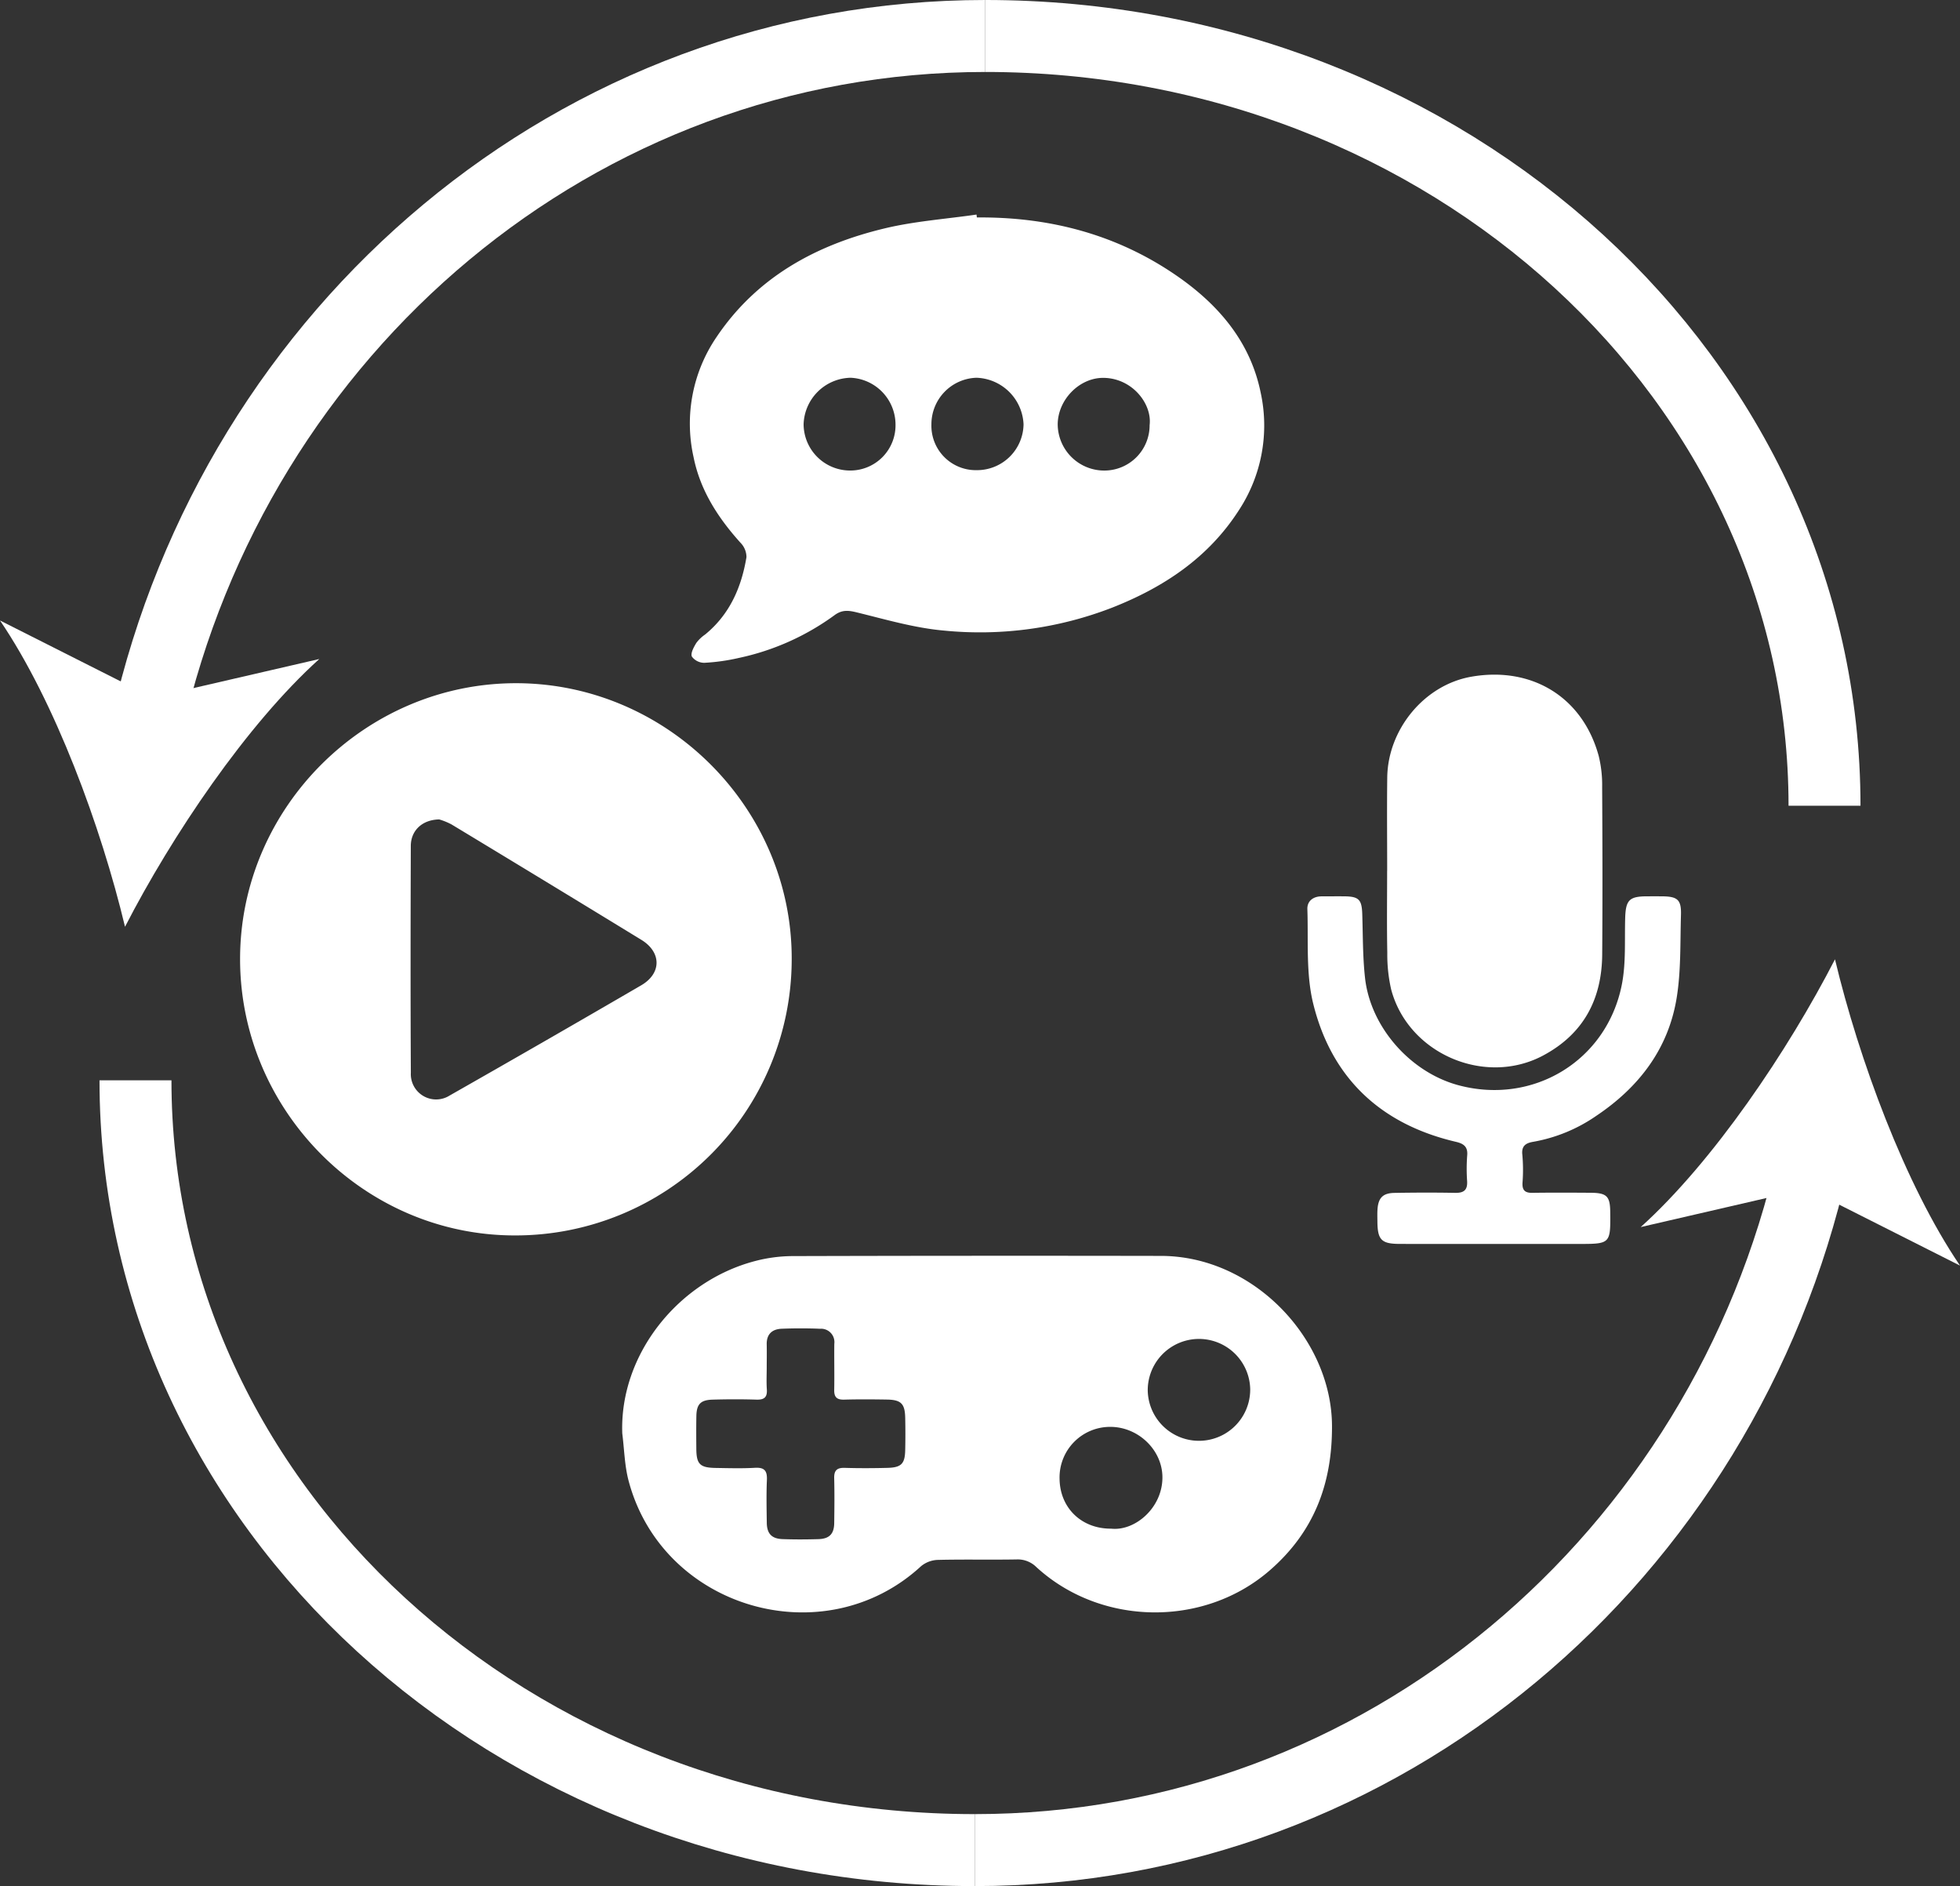 <svg id="Layer_1" data-name="Layer 1" xmlns="http://www.w3.org/2000/svg" viewBox="0 0 435.873 419.329"><rect x="0" y="0" width="435.873" height="419.329" fill="#333333" stroke="none"/><defs><style>.cls-1{fill:#fff;}.cls-2{fill:none;stroke:#fff;stroke-miterlimit:10;stroke-width:16px;}</style></defs><title>room_media</title><path class="cls-1" d="M133.223,424.152c.096-33.608,27.964-61.28,61.587-61.153,33.609.127,61.338,28.017,61.083,61.63a61.428,61.428,0,0,1-61.562,61.144C160.656,485.781,133.127,457.809,133.223,424.152Zm44.29-30.867c-3.836.063-6.314,2.508-6.325,5.883-.056,16.817-.081,33.635.01,50.452a5.626,5.626,0,0,0,8.628,5.048q21.361-12.143,42.599-24.503c4.567-2.661,4.527-7.363.031-10.113q-21.07-12.886-42.212-25.655A14.628,14.628,0,0,0,177.513,393.285Z" transform="translate(-79.832 -211.103)"/><path class="cls-1" d="M388.318,404.707c0-6.916-.071-13.833.016-20.748.134-10.644,8.182-20.54,18.652-22.396,13.324-2.362,24.74,4.372,28.363,17.567a26.991,26.991,0,0,1,.775,6.926c.072,12.415.104,24.831.011,37.246-.074,9.934-4.132,17.65-13.102,22.453-12.972,6.945-30.029-.376-33.825-14.658a34.655,34.655,0,0,1-.863-8.143c-.122-6.08-.038-12.165-.038-18.248Z" transform="translate(-79.832 -211.103)"/><path class="cls-1" d="M411.988,487.666c-7-.001-13.999.02-20.998-.009-3.942-.017-4.808-.933-4.842-4.915-.008-.916-.043-1.836.018-2.749.171-2.562,1.188-3.631,3.763-3.675,4.498-.077,9-.092,13.498-.009,1.905.035,2.781-.589,2.67-2.582a39.092,39.092,0,0,1,.016-5.745c.183-1.985-.871-2.638-2.508-3.02-16.681-3.896-27.623-14.138-31.72-30.656-1.668-6.727-1.074-14.033-1.315-21.082-.06-1.758,1.258-2.833,3.162-2.836,1.667-.003,3.333-.018,5-.006,3.282.023,3.939.711,4.044,3.933.154,4.739.095,9.507.618,14.209,1.22,10.965,10.109,20.993,20.775,23.855,16.573,4.446,32.914-5.383,36.311-22.259.971-4.823.62-9.921.767-14.897.118-3.987.888-4.835,4.846-4.843,1.083-.002,2.167-.004,3.25.001,3.559.018,4.414.722,4.31,4.184-.185,6.143.024,12.373-.957,18.4-1.851,11.374-8.432,19.908-17.901,26.237a35.398,35.398,0,0,1-13.955,5.748c-1.613.266-2.71.849-2.461,2.92a37.889,37.889,0,0,1,.032,6.242c-.076,1.639.575,2.215,2.187,2.19,4.332-.065,8.666-.042,12.999-.012,3.55.025,4.289.776,4.324,4.231.073,7.146.073,7.146-7.184,7.146Q421.362,487.667,411.988,487.666Z" transform="translate(-79.832 -211.103)"/><path class="cls-1" d="M297.072,259.45c16.076-.145,31.022,3.729,44.341,12.89,9.328,6.416,16.469,14.69,18.78,26.086a34.307,34.307,0,0,1-4.816,26.056c-6.793,10.6-16.711,17.181-28.205,21.711A81.376,81.376,0,0,1,289.67,351.29c-6.561-.586-13.021-2.506-19.465-4.075-1.862-.453-3.228-.508-4.822.684a55.689,55.689,0,0,1-21.269,9.488,44.413,44.413,0,0,1-7.638,1.075,3.415,3.415,0,0,1-2.79-1.395c-.309-.754.431-2.083.98-3a8.225,8.225,0,0,1,1.972-1.893c5.458-4.457,8.077-10.467,9.195-17.203a4.56,4.56,0,0,0-1.301-3.171c-4.991-5.528-8.96-11.628-10.451-19.016a34.141,34.141,0,0,1,5.068-26.701c8.998-13.4,22.21-20.563,37.448-24.211,6.662-1.595,13.589-2.077,20.396-3.065Zm-18.09,46.042a10.446,10.446,0,0,0-9.999-10.404,10.683,10.683,0,0,0-10.442,10.341,10.342,10.342,0,0,0,10.377,10.285A10.052,10.052,0,0,0,278.982,305.492Zm56.507.139c.576-4.703-3.779-10.362-10.11-10.517-5.487-.134-10.356,4.896-10.329,10.427A10.35,10.35,0,0,0,325.286,315.72,10.074,10.074,0,0,0,335.489,305.631Zm-38.485,10.001a10.346,10.346,0,0,0,10.449-10.19A10.83,10.83,0,0,0,296.97,295.089a10.35,10.35,0,0,0-10.007,10.382A9.872,9.872,0,0,0,297.004,315.632Z" transform="translate(-79.832 -211.103)"/><path class="cls-1" d="M218.216,529.802c-.641-17.548,12.479-33.96,29.712-38.38a33.418,33.418,0,0,1,8.124-1.055q40.977-.114,81.955-.041c20.637.019,37.925,18.469,38.039,37.716.077,13.073-4.095,23.763-13.897,32.248-14.663,12.693-37.565,12.332-51.848-.783a5.883,5.883,0,0,0-4.434-1.696c-5.828.102-11.662-.044-17.488.102a6.142,6.142,0,0,0-3.723,1.402c-21.56,19.867-57.443,9.489-65.021-18.94C218.725,536.966,218.668,533.331,218.216,529.802Zm32.123-14.803c0,1.666-.09,3.338.025,4.996.122,1.766-.582,2.338-2.311,2.284-3.245-.101-6.498-.091-9.745.002-2.698.077-3.566,1.016-3.616,3.677-.045,2.415-.029,4.832-.01,7.247.026,3.424.797,4.207,4.307,4.262,2.915.046,5.838.136,8.744-.031,2.153-.123,2.732.715,2.644,2.735-.138,3.159-.067,6.33-.024,9.495.033,2.4,1.083,3.535,3.49,3.623,2.662.098,5.332.086,7.996.006,2.428-.073,3.476-1.164,3.508-3.555.045-3.332.079-6.666-.005-9.995-.044-1.751.635-2.348,2.358-2.295,3.162.097,6.332.083,9.495.001,3.063-.079,3.87-.909,3.938-3.898q.082-3.622.002-7.247c-.067-3.131-.924-3.99-4.07-4.041-3.165-.051-6.333-.075-9.495.014-1.615.046-2.254-.526-2.222-2.157.066-3.414-.023-6.831.02-10.246a2.975,2.975,0,0,0-3.184-3.352c-2.827-.121-5.666-.115-8.494-.007-2.122.081-3.402,1.179-3.352,3.486C250.372,511.666,250.343,513.333,250.339,514.999Zm76.595,35.968c5.278.579,11.4-4.591,11.402-11.383.002-6.123-5.398-11.271-11.632-11.247a11.241,11.241,0,0,0-11.242,11.489C315.512,546.333,320.326,551.009,326.934,550.967Zm30.924-31.046a11.395,11.395,0,0,0-22.787.238,11.394,11.394,0,1,0,22.787-.238Z" transform="translate(-79.832 -211.103)"/><path class="cls-2" d="M112.61,372.03c19.698-87.69,95.58-152.927,186.322-152.927" transform="translate(-79.832 -211.103)"/><path class="cls-1" d="M107.634,417.15c10.424-20.253,27.02-44.94,43.204-59.531l-37.056,8.56-33.95-17.125C92.082,367.075,102.332,395,107.634,417.15Z" transform="translate(-79.832 -211.103)"/><path class="cls-2" d="M485.576,390.245c0-94.596-83.48-171.142-186.644-171.142" transform="translate(-79.832 -211.103)"/><path class="cls-2" d="M482.927,469.505c-19.698,87.69-95.58,152.927-186.322,152.927" transform="translate(-79.832 -211.103)"/><path class="cls-1" d="M487.903,424.385c-10.424,20.253-27.02,44.94-43.204,59.531l37.056-8.56,33.95,17.125C503.455,474.46,493.205,446.535,487.903,424.385Z" transform="translate(-79.832 -211.103)"/><path class="cls-2" d="M109.961,451.29c0,94.596,83.48,171.142,186.644,171.142" transform="translate(-79.832 -211.103)"/></svg>